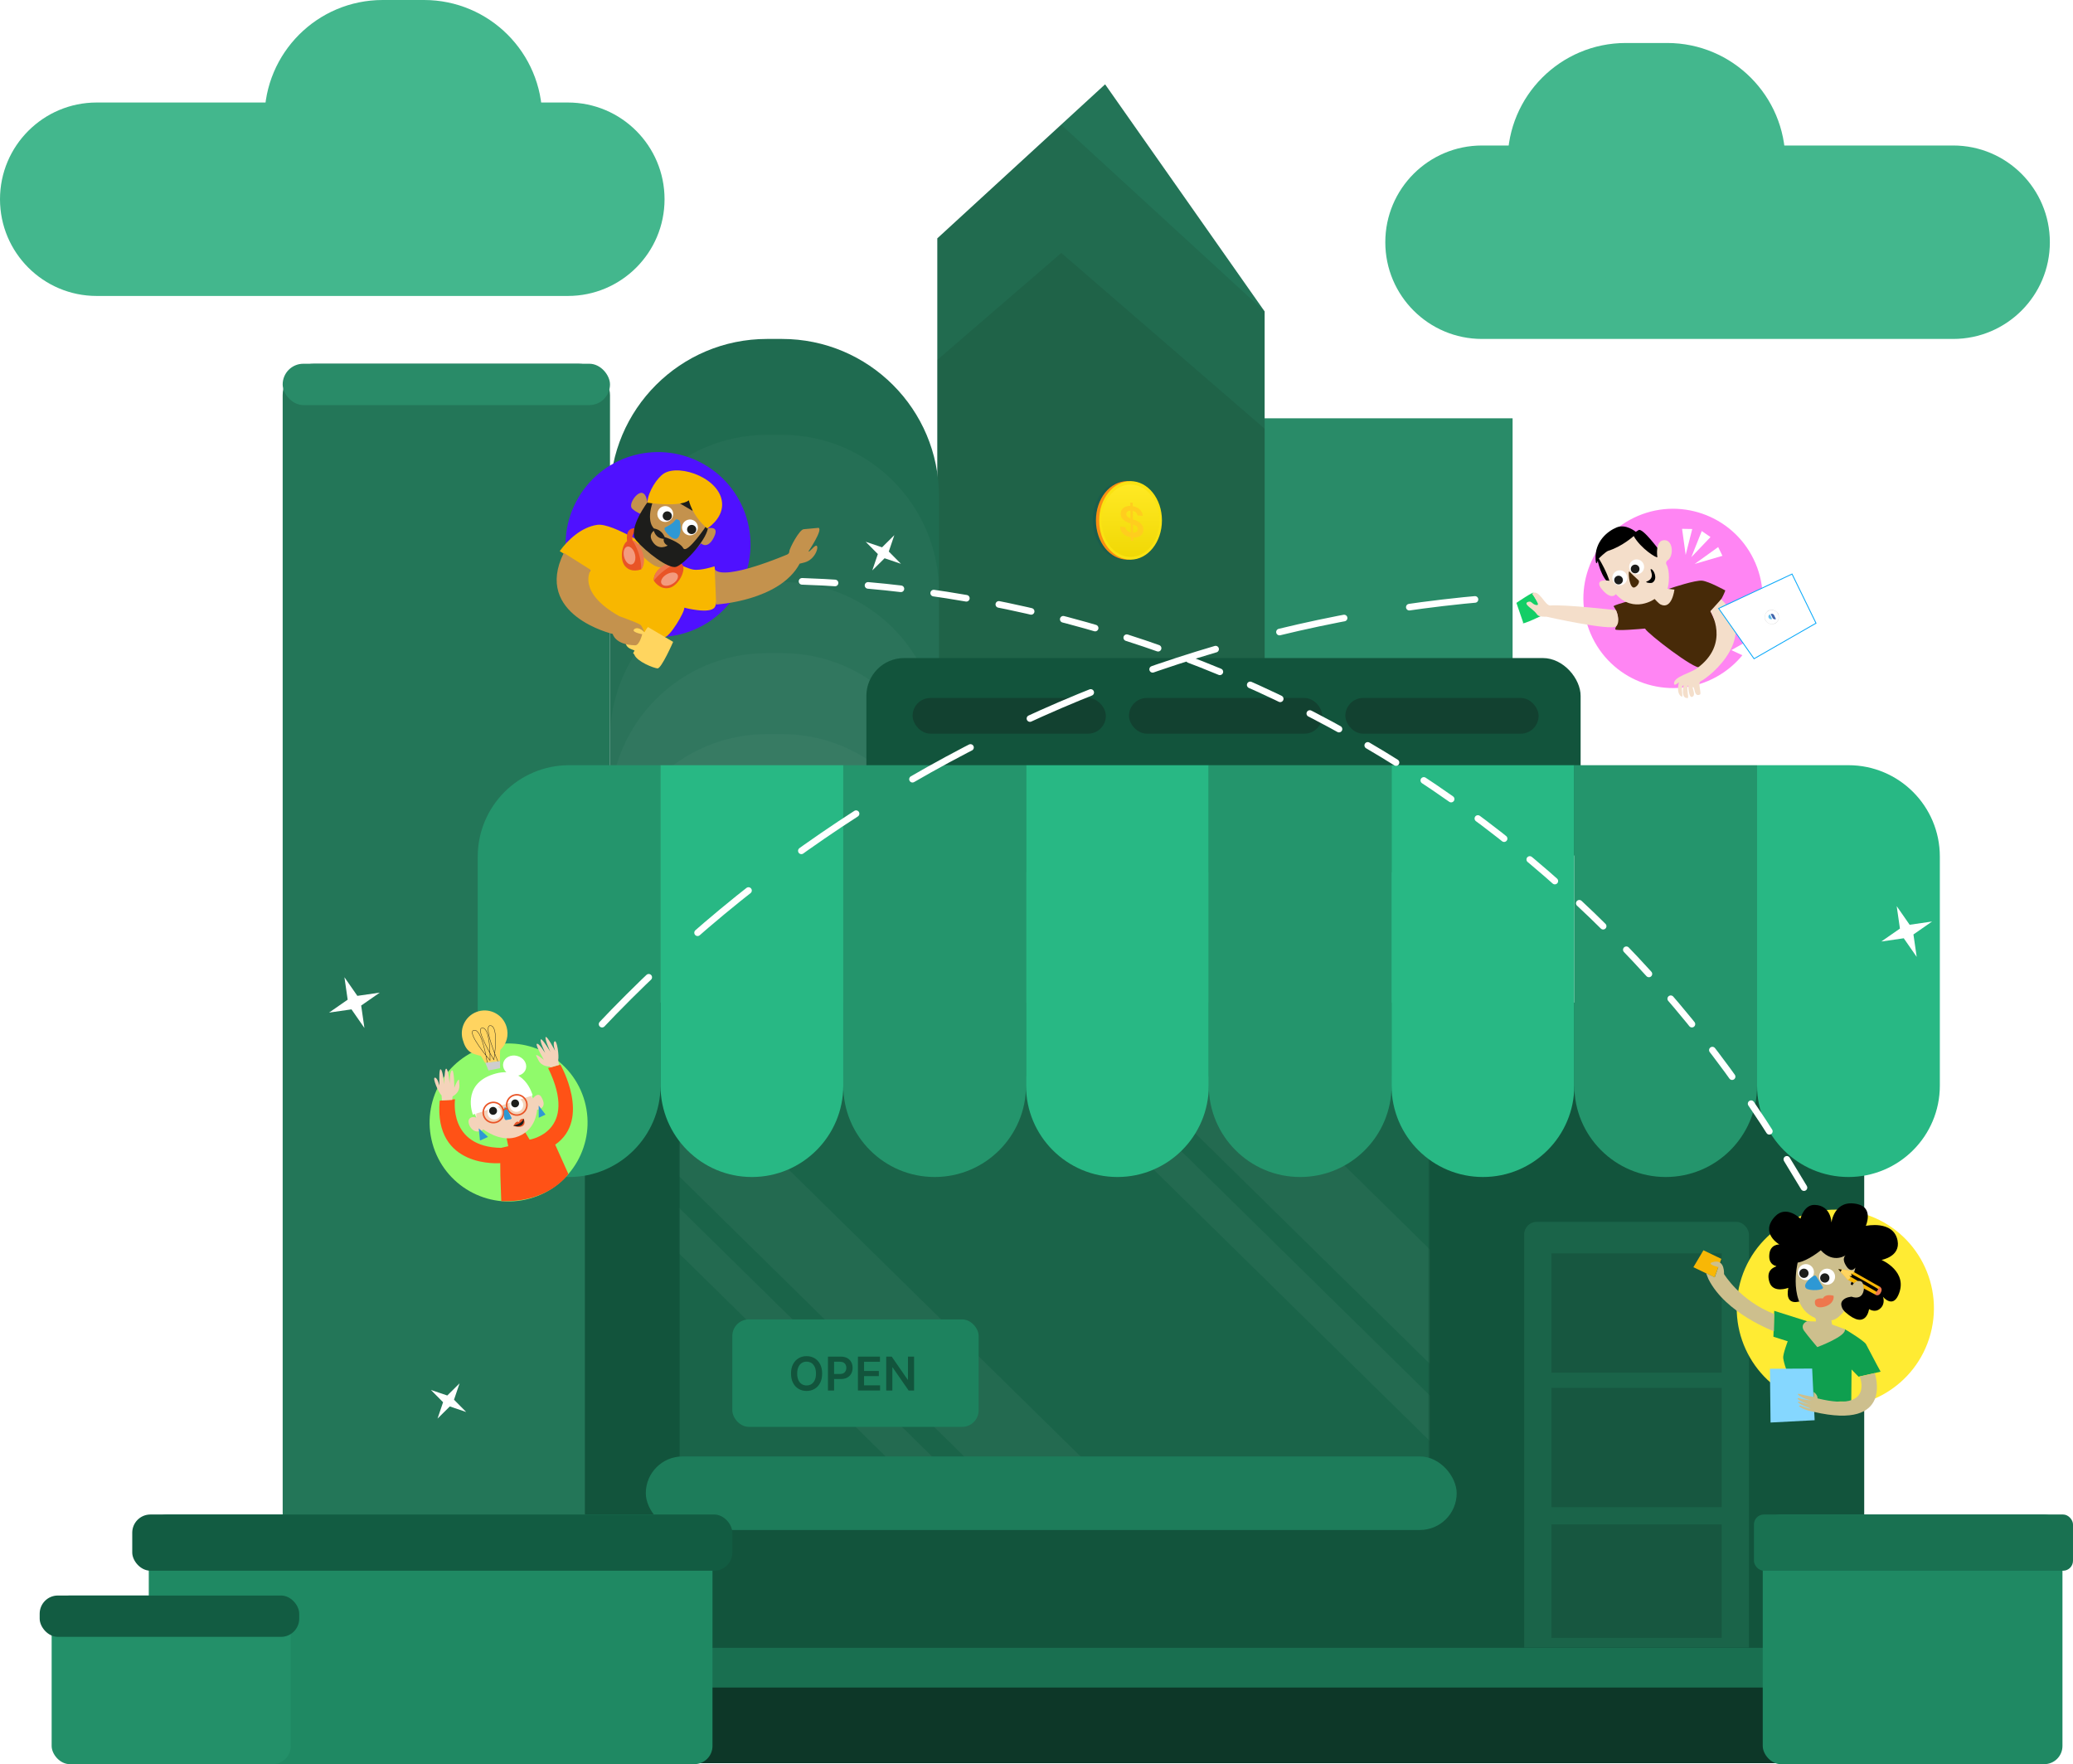 <svg width="1254" height="1067" viewBox="0 0 1254 1067" fill="none" xmlns="http://www.w3.org/2000/svg">
<rect x="171" y="220" width="198" height="843" rx="19" fill="#237658"/>
<rect x="171" y="220" width="198" height="25" rx="12.5" fill="#298B68"/>
<rect x="760" y="253" width="155" height="813" fill="#298B68"/>
<path d="M567 144.167L668.5 51L765 188.361V997H567V144.167Z" fill="#237457"/>
<path d="M567 144.167L642 75.5L765 188.361V997H567V144.167Z" fill="#121413" fill-opacity="0.1"/>
<path d="M567 217.68L642 153L765 259.309V1021H567V217.68Z" fill="#121413" fill-opacity="0.1"/>
<path d="M369 300C369 247.533 411.533 205 464 205H473C525.467 205 568 247.533 568 300V1063H378C373.029 1063 369 1058.97 369 1054V300Z" fill="#1F6B50"/>
<path d="M369 358C369 305.533 411.533 263 464 263H473C525.467 263 568 305.533 568 358V1063H378C373.029 1063 369 1058.97 369 1054V358Z" fill="white" fill-opacity="0.03"/>
<path d="M369 447C369 394.533 411.533 352 464 352H473C525.467 352 568 394.533 568 447V796H378C373.029 796 369 791.971 369 787V447Z" fill="white" fill-opacity="0.03"/>
<path d="M369 490C369 437.533 411.533 395 464 395H473C525.467 395 568 437.533 568 490V1010H378C373.029 1010 369 1005.97 369 1001V490Z" fill="white" fill-opacity="0.03"/>
<path d="M369 539C369 486.533 411.533 444 464 444H473C525.467 444 568 486.533 568 539V1021H378C373.029 1021 369 1016.97 369 1012V539Z" fill="white" fill-opacity="0.03"/>
<rect x="524.092" y="397.999" width="432.059" height="129.618" rx="22.874" fill="#12543C"/>
<rect x="552.049" y="422.144" width="116.91" height="21.603" rx="10.802" fill="#124130"/>
<rect x="682.938" y="422.144" width="116.91" height="21.603" rx="10.802" fill="#124130"/>
<rect x="813.826" y="422.144" width="116.91" height="21.603" rx="10.802" fill="#124130"/>
<rect x="353.809" y="606.403" width="773.894" height="414.268" fill="#12543C"/>
<rect x="922" y="739" width="135.971" height="270.672" rx="7.625" fill="#1A6449"/>
<rect x="938.521" y="758.062" width="102.932" height="72.148" fill="black" fill-opacity="0.13"/>
<rect x="938.521" y="839.391" width="102.932" height="72.148" fill="black" fill-opacity="0.13"/>
<rect x="938.521" y="921.99" width="102.932" height="68.621" fill="black" fill-opacity="0.13"/>
<rect x="309.332" y="996.527" width="864.118" height="69.892" rx="10.166" fill="#0D3728"/>
<rect x="309.332" y="996.527" width="864.118" height="24.145" rx="10.166" fill="#196F50"/>
<mask id="mask0_435_3088" style="mask-type:alpha" maskUnits="userSpaceOnUse" x="410" y="650" width="455" height="248">
<rect x="410.992" y="650.881" width="453.662" height="246.528" rx="15.249" fill="#1A6449"/>
</mask>
<g mask="url(#mask0_435_3088)">
<rect x="410.992" y="650.881" width="453.662" height="246.528" rx="15.249" fill="#1A6449"/>
<rect x="389.193" y="690.199" width="49.351" height="391.971" rx="4" transform="rotate(-45.5 389.193 690.199)" fill="white" fill-opacity="0.04"/>
<rect x="370" y="718.025" width="19.665" height="391.971" rx="4" transform="rotate(-45.5 370 718.025)" fill="white" fill-opacity="0.04"/>
<rect x="630.193" y="594.199" width="49.351" height="391.971" rx="4" transform="rotate(-45.5 630.193 594.199)" fill="white" fill-opacity="0.04"/>
<rect x="611" y="622.025" width="19.665" height="391.971" rx="4" transform="rotate(-45.5 611 622.025)" fill="white" fill-opacity="0.04"/>
</g>
<path d="M289 518.086C289 487.556 313.749 462.808 344.278 462.808H399.556V656.599C399.556 687.128 374.807 711.877 344.278 711.877V711.877C313.749 711.877 289 687.128 289 656.599V518.086Z" fill="#24956C"/>
<path d="M399.557 462.808H510.113V656.599C510.113 687.128 485.364 711.877 454.835 711.877V711.877C424.306 711.877 399.557 687.128 399.557 656.599V462.808Z" fill="#28B884"/>
<path d="M510.111 462.808H620.668V656.599C620.668 687.128 595.919 711.877 565.389 711.877V711.877C534.86 711.877 510.111 687.128 510.111 656.599V462.808Z" fill="#24956C"/>
<path d="M620.668 462.808H731.224V656.599C731.224 687.128 706.475 711.877 675.946 711.877V711.877C645.417 711.877 620.668 687.128 620.668 656.599V462.808Z" fill="#28B884"/>
<path d="M731.225 462.808H841.781V656.599C841.781 687.128 817.032 711.877 786.503 711.877V711.877C755.973 711.877 731.225 687.128 731.225 656.599V462.808Z" fill="#24956C"/>
<path d="M841.781 462.808H952.337V656.599C952.337 687.128 927.589 711.877 897.059 711.877V711.877C866.53 711.877 841.781 687.128 841.781 656.599V462.808Z" fill="#28B884"/>
<path d="M952.338 462.808H1062.89V656.599C1062.89 687.128 1038.15 711.877 1007.62 711.877V711.877C977.087 711.877 952.338 687.128 952.338 656.599V462.808Z" fill="#24956C"/>
<path d="M1062.89 462.808H1118.17C1148.7 462.808 1173.45 487.556 1173.45 518.086V656.599C1173.45 687.128 1148.7 711.877 1118.17 711.877V711.877C1087.64 711.877 1062.89 687.128 1062.89 656.599V462.808Z" fill="#28B884"/>
<rect x="390.66" y="880.889" width="490.514" height="44.477" rx="22.238" fill="#1D7C5A"/>
<ellipse cx="679.988" cy="314.743" rx="18.988" ry="23.742" fill="#1A5D4C"/>
<ellipse cx="681.939" cy="314.742" rx="18.988" ry="23.742" fill="#FA8F12"/>
<ellipse cx="683.892" cy="314.745" rx="18.988" ry="23.742" fill="#FAE312"/>
<g filter="url(#filter0_i_435_3088)">
<ellipse cx="683.875" cy="314.8" rx="17.489" ry="21.868" fill="#FAE312"/>
<ellipse cx="683.875" cy="314.8" rx="17.489" ry="21.868" fill="url(#paint0_linear_435_3088)"/>
</g>
<g filter="url(#filter1_i_435_3088)">
<path d="M683.853 326.764L683.503 303.696L684.973 303.851L685.323 326.919L683.853 326.764ZM687.854 311.522C687.759 310.726 687.397 310.076 686.769 309.572C686.147 309.069 685.343 308.766 684.357 308.662C683.664 308.589 683.071 308.632 682.578 308.79C682.085 308.948 681.71 309.194 681.453 309.526C681.195 309.859 681.067 310.256 681.068 310.718C681.074 311.103 681.166 311.445 681.343 311.746C681.527 312.047 681.772 312.313 682.08 312.543C682.388 312.767 682.728 312.965 683.1 313.136C683.473 313.307 683.848 313.458 684.226 313.587L685.953 314.201C686.649 314.436 687.318 314.725 687.962 315.069C688.611 315.413 689.193 315.822 689.708 316.296C690.228 316.77 690.642 317.321 690.95 317.947C691.257 318.573 691.417 319.285 691.429 320.084C691.446 321.166 691.186 322.089 690.648 322.854C690.111 323.613 689.326 324.17 688.293 324.523C687.267 324.871 686.018 324.968 684.548 324.813C683.12 324.663 681.877 324.31 680.819 323.755C679.766 323.201 678.938 322.466 678.333 321.551C677.735 320.636 677.402 319.564 677.336 318.333L680.607 318.677C680.665 319.325 680.87 319.88 681.223 320.343C681.576 320.806 682.032 321.172 682.591 321.441C683.156 321.71 683.785 321.881 684.478 321.954C685.201 322.03 685.833 321.988 686.373 321.829C686.92 321.665 687.345 321.403 687.65 321.046C687.955 320.682 688.106 320.236 688.104 319.708C688.091 319.227 687.944 318.815 687.665 318.474C687.385 318.127 686.995 317.822 686.496 317.56C686.003 317.292 685.427 317.039 684.767 316.802L682.67 316.042C681.153 315.493 679.949 314.775 679.058 313.89C678.174 312.999 677.721 311.893 677.701 310.571C677.685 309.484 677.963 308.563 678.536 307.807C679.115 307.052 679.909 306.503 680.918 306.159C681.927 305.81 683.074 305.702 684.359 305.837C685.661 305.974 686.806 306.322 687.793 306.882C688.786 307.436 689.569 308.145 690.143 309.009C690.717 309.867 691.02 310.817 691.054 311.858L687.854 311.522Z" fill="#FFCD1E"/>
</g>
<path d="M1112 752.5L1080.2 700.04C939.47 467.922 680.777 333.966 410 353V353" stroke="white" stroke-width="4" stroke-linecap="round" stroke-dasharray="20 20"/>
<path d="M1094.79 848.862C1126.6 857.386 1159.3 838.507 1167.83 806.693C1176.35 774.88 1157.47 742.18 1125.66 733.655C1093.84 725.131 1061.14 744.011 1052.62 775.824C1044.1 807.637 1062.98 840.338 1094.79 848.862Z" fill="#FFEB33"/>
<path d="M1089.75 786.74C1089.75 786.74 1079.35 791.165 1081.79 778.912C1081.79 778.912 1072.58 782.505 1070.36 775.426C1068 767.948 1073.44 766.435 1074.48 765.928C1074.55 765.886 1074.58 765.773 1074.47 765.743C1073.1 765.436 1069.57 764.127 1070.35 758.277C1071.07 752.413 1076.39 752.687 1076.39 752.687C1076.39 752.687 1064.36 745.826 1073.71 735.791C1080.52 728.467 1089.12 737.072 1089.12 737.072C1089.12 737.072 1091.24 728.491 1097.83 728.744C1107.85 729.125 1107.86 739.488 1107.86 739.488C1107.86 739.488 1109.54 724.852 1123.88 728.33C1133.49 730.664 1128.67 741.428 1128.67 741.428C1128.67 741.428 1145.39 737.792 1147.87 750.269C1149.79 760.054 1138.17 762.03 1138.17 762.03C1138.17 762.03 1154.93 769.127 1148.22 783.564C1144.65 791.213 1139.05 784.319 1139.05 784.319C1139.05 784.319 1140.85 788.679 1137.08 791.668C1134 794.114 1130.63 791.758 1130.63 791.758C1130.63 791.758 1129.03 804.962 1116.26 793.603C1103.49 782.244 1116.09 780.895 1116.09 780.895L1115.79 771.605L1110.94 764.852L1103.92 762.789L1100.16 766.871L1089.79 764.397C1089.79 764.397 1087.12 770.527 1087.29 772.631C1087.45 776.31 1089.75 786.74 1089.75 786.74Z" fill="black"/>
<path d="M1030.44 756.187L1024.36 766.433L1037.19 772.597L1041.28 761.394L1030.44 756.187Z" fill="#F8B706"/>
<path d="M1093.16 799.105L1116.34 804.166C1118.51 805.352 1127.85 811.187 1128.81 813.021C1134.08 823.217 1137.63 829.622 1137.63 829.622L1124.28 832.648L1120.05 828.304L1119.87 848.19C1111.04 846.31 1102.66 850.001 1096.59 847.103C1085.22 841.63 1079.77 828.479 1078.7 821.405C1078.37 819.256 1081.43 811.23 1081.43 811.23L1072.77 808.486L1073.27 792.808L1093.16 799.105Z" fill="#0F9F4F"/>
<path d="M1101.44 756.19C1101.44 756.19 1093.73 762.604 1087.45 763.649C1087.45 763.649 1081.03 789.86 1097.78 797.013C1098.75 797.455 1098.45 799.253 1098.45 799.253L1093.16 799.107C1089.94 800.487 1090.04 803.058 1091.27 804.782C1093.38 807.77 1099.32 814.755 1099.32 814.755C1099.32 814.755 1117.55 808.006 1115.93 803.877L1108.26 801.093L1107.84 798.559C1111.27 798.205 1113.94 794.8 1115.56 793.053C1115.56 793.053 1112.54 789.396 1114.44 786.816C1116.17 784.432 1120.09 784.271 1120.09 784.271C1120.09 784.271 1126.85 787.11 1127.53 779.356C1128.09 773.205 1123.54 771.865 1120.55 777.365L1119.5 776.78C1121.39 771.53 1121.42 769.842 1122.39 766.65C1122.39 766.65 1119.86 770.454 1116.83 765.704C1113.45 760.438 1116.96 758.892 1116.96 758.892C1116.96 758.892 1109.38 764.798 1101.44 756.19Z" fill="#CDBF8D"/>
<path d="M1033.46 773.6C1043.87 794.444 1073.11 805.186 1073.11 805.186L1073.24 794.74C1052.65 786.798 1042.89 770.55 1042.89 770.55C1042.89 770.55 1043.48 761.986 1037.12 763.128C1030.75 764.27 1039.46 766.361 1039.46 766.361L1037.26 772.556L1032.05 770.069L1033.46 773.6Z" fill="#CDBF8D"/>
<path d="M1070.67 827.857L1096.21 827.733L1097.71 858.976L1071.04 860.372L1070.67 827.857Z" fill="#85D7FF"/>
<path d="M1124.97 832.533L1134.07 830.485C1134.07 830.485 1146.23 865.371 1097.07 853.897C1096.79 853.821 1096.51 853.745 1096.28 853.685C1092.07 852.918 1089.36 851.467 1088.64 850.788C1088.34 850.528 1088.08 850.395 1088.58 850.106C1089.08 849.816 1093.81 852.295 1095.31 851.908C1095.31 851.908 1089.51 849.809 1087.78 848.318C1087.55 848.072 1087.74 847.579 1088.14 847.685C1090.93 848.797 1096.65 849.844 1095.44 849.582C1090.31 848.389 1087.7 846.599 1087.43 846.04C1087.32 845.769 1087.63 845.49 1087.75 845.521C1092.61 846.823 1096.17 847.11 1096.17 847.11C1092.16 846.461 1088.65 844.428 1087.76 843.647C1087.37 843.3 1087.66 842.893 1087.95 842.969C1093.15 844.362 1097.13 844.883 1097.13 844.883L1097.15 841.86C1097.15 841.86 1099.53 843.589 1099.47 845.633C1099.48 845.817 1099.78 845.837 1099.95 845.882C1134.08 854.179 1124.97 832.533 1124.97 832.533Z" fill="#CDBF8D"/>
<path d="M1091.19 774.101C1093.78 774.795 1096.45 773.258 1097.14 770.666C1097.83 768.075 1096.3 765.411 1093.71 764.717C1091.11 764.023 1088.45 765.561 1087.76 768.152C1087.06 770.743 1088.6 773.407 1091.19 774.101Z" fill="white"/>
<path d="M1103.97 776.859C1106.56 777.553 1109.22 776.015 1109.92 773.424C1110.61 770.833 1109.07 768.169 1106.48 767.475C1103.89 766.781 1101.23 768.318 1100.53 770.91C1099.84 773.501 1101.38 776.164 1103.97 776.859Z" fill="white"/>
<path d="M1090.5 772.827C1092 773.228 1093.54 772.339 1093.94 770.84C1094.35 769.342 1093.46 767.801 1091.96 767.4C1090.46 766.998 1088.92 767.888 1088.52 769.386C1088.12 770.885 1089 772.425 1090.5 772.827Z" fill="#1D1E1C"/>
<path d="M1103.13 775.667C1104.63 776.068 1106.17 775.179 1106.57 773.68C1106.97 772.182 1106.09 770.641 1104.59 770.24C1103.09 769.838 1101.55 770.728 1101.15 772.226C1100.74 773.725 1101.63 775.265 1103.13 775.667Z" fill="#1D1E1C"/>
<path d="M1097.97 771.434C1098.73 771.759 1098.45 771.442 1102.69 778.455C1103.95 780.549 1094.33 780.941 1092.55 779.193C1089.82 776.521 1097.21 771.109 1097.97 771.434Z" fill="#2E98D4"/>
<path d="M1105.17 789.784C1103.23 790.66 1097.43 792.195 1097.87 787.163C1098.1 784.739 1102.73 785.314 1102.73 785.314C1104.3 782.161 1109.16 783.705 1109.16 783.705C1109.16 783.705 1110.07 787.524 1105.17 789.784Z" fill="#EE774D"/>
<path d="M1111.97 767.551L1117.64 773.978L1121.4 776.014C1127.95 771.468 1127.22 779.15 1127.22 779.15C1124.89 777.918 1132.72 782.139 1134.21 782.902C1134.21 782.902 1139.06 783.352 1137.26 778.325L1120.48 768.801L1111.97 767.551Z" fill="#F8B706"/>
<path d="M1117.64 773.979C1117.64 773.979 1118.48 774.022 1119.16 773.054C1119.6 772.323 1118.78 771.742 1118.78 771.742C1118.78 771.742 1120 772.188 1120.24 771.525C1120.49 770.805 1119.56 770.193 1119.56 770.193C1119.56 770.193 1120.69 770.496 1121.04 769.863C1121.4 769.23 1120.55 768.762 1120.55 768.762L1111.98 767.496L1117.64 773.979Z" fill="#FFD460"/>
<path d="M1111.97 767.552L1113.45 769.281L1114.07 767.871L1111.97 767.552Z" fill="black"/>
<path d="M1118.72 771.781L1123.86 774.735C1123.86 774.735 1126.34 774.308 1126.96 776.533L1136.88 782.222C1136.88 782.222 1137.64 781.88 1137.66 780.915C1137.67 779.95 1119.55 770.248 1119.55 770.248C1119.55 770.248 1120.37 771.255 1120.23 771.579C1120.02 771.888 1118.72 771.781 1118.72 771.781Z" fill="black"/>
<path d="M1137.05 778.21L1134.2 782.961C1134.2 782.961 1136.16 784.456 1137.58 782.109C1139.35 779.129 1137.05 778.21 1137.05 778.21Z" fill="#EE774D"/>
<path d="M312.002 680V680C482.186 462.213 750.788 341.619 1026.5 361V361" stroke="white" stroke-width="4" stroke-linecap="round" stroke-dasharray="40 40"/>
<path d="M320.421 724.934C345.846 717.883 360.741 691.556 353.69 666.131C346.639 640.706 320.312 625.811 294.887 632.862C269.463 639.913 254.567 666.24 261.618 691.665C268.669 717.09 294.996 731.985 320.421 724.934Z" fill="#90FA6B"/>
<path d="M306.204 687.063L316.773 683.274L320.389 689.272C320.389 689.272 350.52 684.583 331.575 645.976L339.004 643.915C339.004 643.915 358.006 676.888 335.854 692.318L343.823 710.062C343.823 710.062 332.1 727.552 303.224 726.464L302.688 711.135L302.615 703.488C302.615 703.488 262.211 707.026 265.987 665.689L275.273 664.828C275.273 664.828 270.945 693.698 303.103 694.257L307.441 693.244L306.204 687.063Z" fill="#FF5216"/>
<path d="M286.516 670.331L288.073 675.948C288.073 675.948 284.912 674.681 283.651 677.174C282.39 679.667 286.339 687.382 292.443 683.118C292.443 683.118 302.042 690.599 311.727 687.914C323.711 684.59 324.844 672.703 324.862 671.222C324.862 671.222 331.706 670.658 327.481 663.495C325.422 660.018 322.349 664.394 322.349 664.394L314.721 653.889L287.733 666.136L286.516 670.331Z" fill="#F4D3BA"/>
<path d="M286.055 674.171L287.458 673.734L288.084 675.99L288.065 673.518L321.117 662.876L322.36 664.436L321.636 662.684L322.198 662.481C322.198 662.481 317.448 643.463 298.247 649.788C278.946 656.093 286.055 674.171 286.055 674.171Z" fill="white"/>
<path d="M300.154 676.929C302.352 676.319 303.64 674.043 303.031 671.845C302.421 669.647 300.145 668.359 297.947 668.969C295.749 669.578 294.461 671.854 295.071 674.052C295.68 676.25 297.956 677.538 300.154 676.929Z" fill="white"/>
<path d="M313.498 672.324C315.696 671.715 316.984 669.438 316.374 667.24C315.765 665.042 313.489 663.754 311.291 664.364C309.092 664.974 307.805 667.25 308.414 669.448C309.024 671.646 311.3 672.934 313.498 672.324Z" fill="white"/>
<path d="M298.915 674.178C300.185 673.826 300.929 672.511 300.577 671.241C300.224 669.971 298.909 669.227 297.639 669.579C296.369 669.931 295.625 671.246 295.978 672.516C296.33 673.786 297.645 674.53 298.915 674.178Z" fill="#1D1E1C"/>
<path d="M312.239 669.672C313.509 669.32 314.253 668.005 313.901 666.735C313.549 665.465 312.234 664.721 310.964 665.073C309.694 665.425 308.95 666.741 309.302 668.011C309.654 669.281 310.969 670.025 312.239 669.672Z" fill="#1D1E1C"/>
<path d="M300.101 678.801C303.374 677.893 305.291 674.505 304.384 671.232C303.476 667.959 300.087 666.042 296.815 666.949C293.542 667.857 291.624 671.246 292.532 674.519C293.44 677.791 296.829 679.709 300.101 678.801Z" stroke="#E95426" stroke-width="0.918" stroke-miterlimit="0"/>
<path d="M314.259 674.208C317.532 673.301 319.45 669.912 318.542 666.639C317.634 663.366 314.245 661.449 310.973 662.357C307.7 663.264 305.783 666.653 306.69 669.926C307.598 673.199 310.987 675.116 314.259 674.208Z" stroke="#E95426" stroke-width="0.918" stroke-miterlimit="0"/>
<path d="M305.382 669.671C305.893 669.624 307.329 671.369 309.337 675.86C309.963 677.258 308.106 676.916 306.337 677.407C303.981 678.012 304.871 669.717 305.382 669.671Z" fill="#2E98D4"/>
<path d="M304.387 671.233L306.859 670.357" stroke="#E95426" stroke-width="0.918" stroke-miterlimit="0"/>
<path d="M314.04 678.745C314.04 678.745 312.945 677.716 311.692 679.206C310.947 680.127 310.531 680.861 310.531 680.861C310.531 680.861 314.709 682.703 316.648 680.594C318.111 678.998 316.736 676.617 316.736 676.617C316.736 676.617 314.115 676.439 314.04 678.745Z" fill="#E95426"/>
<path d="M310.565 680.806C310.25 680.702 315.348 680.194 316.769 676.561C316.769 676.561 317.579 679.48 315.117 680.734C313.028 681.789 310.565 680.806 310.565 680.806Z" fill="#1D1E1C"/>
<path d="M289.585 682.432L290.353 689.838L295.218 687.632L289.585 682.432Z" fill="#2E98D4"/>
<path d="M325.863 668.658L325.907 676.027L330 674.13L325.863 668.658Z" fill="#2E98D4"/>
<path d="M267.329 665.556L273.547 665.308L273.791 663.097C273.791 663.097 278.371 661.065 277.874 656.012C277.718 654.245 277.814 653.218 277.576 653.046C276.861 652.53 274.827 657.904 274.827 657.904C274.827 657.904 274.755 647.685 273.635 647.424C271.999 647.021 271.979 655.361 271.979 655.361C271.979 655.361 271.211 646.239 269.867 646.374C268.801 646.479 268.753 655.922 268.753 655.922C268.753 655.922 267.87 647.071 266.536 646.726C265.347 646.389 265.871 656.864 265.871 656.864C265.871 656.864 264.807 651.825 263.08 651.78C261.353 651.735 265.248 660.799 267.119 662.566L267.329 665.556Z" fill="#F4D3BA"/>
<path d="M338.107 644.115L332.945 645.595L332.484 644.961C332.484 644.961 327.688 645.528 325.555 640.929C324.824 639.322 324.168 638.504 324.284 638.234C324.631 637.423 329.009 641.019 329.009 641.019C329.009 641.019 323.896 632.198 324.678 631.409C325.828 630.233 330.052 637.396 330.052 637.396C330.052 637.396 326.057 629.17 327.233 628.605C328.157 628.158 332.974 636.252 332.974 636.252C332.974 636.252 329.216 628.198 330.138 627.228C330.939 626.339 335.796 635.612 335.796 635.612C335.796 635.612 334.113 630.745 335.526 629.83C336.939 628.914 338.313 638.677 337.664 641.143L338.107 644.115Z" fill="#F4D3BA"/>
<path d="M306.482 621.264C307.794 625.996 306.637 631.27 302.764 634.82C302.231 635.301 302.503 642.465 302.54 641.74L293.863 642.908C293.322 643.534 291.406 638.684 290.6 638.527C285.081 637.343 281.895 635.988 279.859 628.647C277.824 621.306 282.138 613.68 289.479 611.644C296.82 609.609 304.433 613.879 306.482 621.264Z" fill="#FFD460"/>
<path d="M294.777 642.941C294.5 641.255 291.504 622.037 286.666 623.14C281.829 624.243 296.441 641.384 296.441 641.384C296.441 641.384 296.887 620.496 291.398 621.828C287.602 622.738 298.757 640.98 298.757 640.98C298.757 640.98 302.057 621.11 296.838 620.319C291.618 619.529 301.177 641.976 301.177 641.976" stroke="#1D1D1B" stroke-width="0.229" stroke-miterlimit="10"/>
<path d="M293.607 642.837L295.495 647.409L302.509 646.083L302.498 641.752L293.607 642.837Z" fill="#CECDCE"/>
<path d="M318.154 646.327C318.998 643.064 316.619 639.626 312.84 638.649C309.061 637.671 305.314 639.525 304.47 642.788C303.626 646.052 306.005 649.49 309.783 650.467C313.562 651.444 317.31 649.591 318.154 646.327Z" fill="white"/>
<path d="M1035.82 410.668C1008.9 423.796 976.442 412.618 963.315 385.703C950.187 358.788 961.364 326.327 988.28 313.2C1015.19 300.073 1047.66 311.25 1060.78 338.165C1073.91 365.08 1062.73 397.541 1035.82 410.668Z" fill="#FF85F3"/>
<path d="M927.701 358.561C927.782 357.526 917.305 364.627 917.305 364.627L921.379 376.462C919.259 378.96 935.039 371.205 935.039 371.205C935.039 371.205 927.365 361.595 927.701 358.561Z" fill="#13CE66"/>
<path d="M1011.38 355.522C1011.38 355.522 1025.67 350.719 1029.72 351.206C1033.74 351.646 1043.67 357.112 1043.67 357.112C1043.67 357.112 1040.9 365.608 1034.69 369.69L1037.37 375.414C1037.37 375.414 1045.72 395.179 1028.47 403.649C1025.21 405.241 996.723 383.23 995.268 380.367C995.199 380.225 995.058 380.176 994.94 380.175C992.867 380.367 977.55 381.746 977.137 380.659C976.609 379.217 981.642 375.006 976.167 366.782C976.167 366.782 973.486 366.449 993.454 361.396C998.056 360.264 1011.38 355.522 1011.38 355.522Z" fill="#472A08"/>
<path d="M1002.75 340.112L1004.04 333.273C1004.04 333.273 993.614 318.974 991.197 320.621C988.779 322.269 989.351 321.521 989.351 321.521C989.351 321.521 983.56 316.732 978.029 318.961C972.497 321.19 964.524 327.539 965.194 338.399C965.502 342.993 966.505 339.166 966.505 339.166C966.505 339.166 968.405 349.426 974.109 353.555C975.558 354.605 966.505 339.166 982.247 332.894C989.41 329.927 1002.75 340.112 1002.75 340.112Z" fill="black"/>
<path d="M1002.57 336.979C1002.57 336.979 1000.91 326.486 1007.05 326.711C1012.37 326.929 1012.44 336.794 1008.7 338.97C1007.92 339.41 1007.62 340.608 1008.04 341.342C1010.33 345.202 1009.63 353.741 1008.67 356.086L1012.9 356.599C1012.9 356.599 1011.44 368.968 1004.53 365.604C1003.47 365.123 1000.91 362.272 1000.91 362.272C1000.91 362.272 988.412 371.354 977.465 359.357C977.465 359.357 975.098 363.03 969.787 357.304C965.756 353.002 966.631 350.233 973.566 351.243C973.566 351.243 971.996 345.742 967.177 337.784C967.177 337.784 971.197 333.656 972.968 333.085C981.139 330.623 988.265 324.219 988.265 324.219C992.569 331.842 1002.26 337.777 1002.57 336.979Z" fill="#F4DECA"/>
<path d="M977.557 369.034C977.557 369.034 980.506 375.561 977.767 378.712C975.029 381.864 935.375 372.973 935.375 372.973C935.375 372.973 931.016 373.284 929.971 371.861C927.648 368.659 925.7 368.028 923.93 366.08C922.09 364.108 925.272 363.668 925.882 363.957C926.866 364.414 927.815 366.001 929.841 365.95C931.866 365.899 926.753 359.139 926.753 359.139C930.791 355.529 934.544 366.467 937.819 366.217C946.961 365.507 977.557 369.034 977.557 369.034Z" fill="#F4DECA"/>
<path d="M1041.17 362.433L1034.67 369.644C1034.67 369.644 1047.19 389.426 1026.3 404.359C1022.39 407.146 1013.02 409.196 1012.65 413.124C1012.41 415.641 1015.67 412.589 1015.67 412.589C1015.67 412.589 1013.7 418.997 1017 421.195C1018.89 422.438 1016.02 414.994 1018.45 414.452C1018.45 414.452 1016.46 422.626 1020.94 422.199C1021.84 422.114 1019.83 415.361 1021.25 414.551C1021.25 414.551 1021.45 423.24 1024.06 421.265C1026.03 419.777 1022.92 415.203 1024.28 415.593C1025.31 415.909 1024.78 421.79 1028.33 420.059C1029.52 419.482 1026.8 413.075 1028.76 412.059C1035.2 408.802 1064.49 384.559 1041.17 362.433Z" fill="#F4DECA"/>
<path d="M1060.53 399.376L1047.34 393.218L1060.83 385.582L1060.53 399.376Z" fill="white"/>
<path d="M1084.05 347.201L1039.65 367.976L1061.06 398.417L1098.54 376.915L1084.05 347.201Z" fill="white" stroke="#05A7F9" stroke-width="0.526" stroke-miterlimit="10"/>
<path d="M1067.67 374.748C1067.79 374.984 1067.9 375.221 1068.02 375.457C1068.07 375.434 1068.09 375.482 1068.09 375.482C1068.14 375.576 1068.21 375.718 1068.3 375.79C1068.62 376.217 1068.97 376.573 1069.4 376.836C1069.82 377.1 1070.29 377.34 1070.8 377.439C1071.25 377.514 1071.7 377.589 1072.14 377.546C1072.54 377.527 1072.97 377.437 1073.37 377.299C1073.37 377.299 1073.42 377.276 1073.44 377.324C1073.49 377.301 1073.53 377.278 1073.58 377.254C1073.72 377.185 1073.87 377.116 1074.06 377.024C1074.1 377.001 1074.15 376.978 1074.15 376.978C1074.17 376.907 1074.22 376.884 1074.27 376.861C1074.62 376.629 1074.96 376.35 1075.24 375.976C1075.65 375.486 1075.91 374.947 1076.08 374.336C1076.16 374.007 1076.21 373.631 1076.21 373.278C1076.22 372.689 1076.1 372.1 1075.9 371.556C1075.9 371.556 1075.88 371.509 1075.92 371.486C1075.83 371.297 1075.74 371.107 1075.65 370.918C1075.6 370.941 1075.58 370.894 1075.58 370.894C1075.51 370.752 1075.39 370.633 1075.32 370.491C1075.02 370.111 1074.67 369.755 1074.25 369.492C1073.83 369.229 1073.43 369.013 1072.96 368.89C1072.49 368.768 1072.04 368.693 1071.59 368.736C1071.12 368.731 1070.65 368.844 1070.23 369.052C1070.23 369.052 1070.18 369.075 1070.16 369.028C1069.97 369.12 1069.78 369.212 1069.59 369.304C1069.61 369.352 1069.56 369.375 1069.56 369.375C1069.42 369.444 1069.3 369.561 1069.11 369.653C1068.78 369.932 1068.42 370.282 1068.19 370.633C1067.97 370.913 1067.83 371.218 1067.71 371.57C1067.56 371.992 1067.44 372.462 1067.41 372.885C1067.38 373.426 1067.45 374.039 1067.63 374.535C1067.63 374.653 1067.7 374.677 1067.67 374.748ZM1069.99 369.52C1072.02 368.528 1074.48 369.376 1075.43 371.316C1076.52 373.422 1075.62 375.909 1073.59 376.901C1071.55 377.894 1069.09 377.045 1068.09 375.011C1067.08 372.929 1067.98 370.442 1069.99 369.52Z" fill="#D8D8D8"/>
<path d="M1070.13 369.099C1070.15 369.146 1070.2 369.123 1070.2 369.123C1070.65 368.963 1071.12 368.85 1071.57 368.807C1072.02 368.764 1072.51 368.816 1072.93 368.962C1073.4 369.084 1073.85 369.277 1074.22 369.563C1074.64 369.826 1074.99 370.183 1075.29 370.562C1075.41 370.681 1075.48 370.823 1075.55 370.965C1075.55 370.965 1075.57 371.012 1075.62 370.989C1075.02 369.759 1074.44 368.576 1073.84 367.346C1073.82 367.299 1073.82 367.299 1073.77 367.322C1072.59 367.899 1071.36 368.499 1070.13 369.099Z" fill="#FEFEFE"/>
<path d="M1067.67 374.747C1067.7 374.676 1067.67 374.629 1067.65 374.581C1067.44 374.038 1067.4 373.472 1067.43 372.931C1067.46 372.508 1067.53 372.061 1067.73 371.616C1067.85 371.264 1067.99 370.959 1068.21 370.679C1068.49 370.305 1068.8 369.978 1069.14 369.699C1069.25 369.583 1069.4 369.513 1069.59 369.421C1069.59 369.421 1069.63 369.398 1069.61 369.351C1068.38 369.951 1067.2 370.528 1065.97 371.128C1065.92 371.151 1065.92 371.151 1065.94 371.198C1066.52 372.381 1067.1 373.564 1067.67 374.747Z" fill="#FEFEFE"/>
<path d="M1075.94 371.533C1075.9 371.556 1075.9 371.556 1075.94 371.533C1076.17 372.124 1076.24 372.737 1076.23 373.325C1076.23 373.678 1076.15 374.007 1076.1 374.384C1075.93 374.994 1075.67 375.533 1075.26 376.023C1074.98 376.397 1074.64 376.676 1074.29 376.908C1074.24 376.931 1074.19 376.955 1074.17 377.025C1075.35 376.448 1076.54 375.871 1077.72 375.294C1077.77 375.271 1077.77 375.271 1077.74 375.224C1077.12 373.946 1076.52 372.716 1075.94 371.533Z" fill="#FEFEFE"/>
<path d="M1073.39 377.348C1073.37 377.301 1073.32 377.324 1073.39 377.348C1072.94 377.508 1072.52 377.598 1072.12 377.618C1071.67 377.66 1071.22 377.585 1070.78 377.51C1070.26 377.411 1069.79 377.171 1069.37 376.908C1068.93 376.598 1068.58 376.241 1068.27 375.861C1068.23 375.767 1068.14 375.695 1068.07 375.553C1068.07 375.553 1068.04 375.506 1068 375.529C1068.57 376.712 1069.15 377.895 1069.73 379.077C1069.75 379.125 1069.75 379.125 1069.8 379.102C1071.03 378.502 1072.21 377.925 1073.39 377.348Z" fill="#FEFEFE"/>
<path d="M1069.99 369.52C1067.95 370.512 1067.1 372.976 1068.1 375.011C1069.09 377.045 1071.55 377.894 1073.59 376.901C1075.62 375.909 1076.52 373.422 1075.43 371.316C1074.48 369.376 1072.05 368.457 1069.99 369.52ZM1073.69 373.159C1073.88 373.537 1074.06 373.916 1074.25 374.294C1074.29 374.389 1074.32 374.436 1074.18 374.506C1073.44 374.804 1072.62 374.443 1072.28 373.734C1072.07 373.308 1071.86 372.882 1071.65 372.456C1071.49 372.125 1071.33 371.794 1071.19 371.51C1071.15 371.415 1071.19 371.392 1071.24 371.369C1071.29 371.346 1071.33 371.323 1071.33 371.323C1072 371.117 1072.79 371.431 1073.14 372.023C1073.3 372.355 1073.49 372.733 1073.69 373.159ZM1071.32 372.971C1071.48 373.302 1071.62 373.586 1071.78 373.917C1071.85 374.059 1071.9 374.154 1071.96 374.295C1072.01 374.39 1072.01 374.39 1071.92 374.436C1071.87 374.459 1071.82 374.482 1071.77 374.505C1070.95 374.733 1070.13 374.254 1069.88 373.38C1069.7 372.766 1070.03 372.016 1070.58 371.692C1070.67 371.646 1070.72 371.623 1070.77 371.717C1070.9 372.119 1071.11 372.545 1071.32 372.971Z" fill="#FEFEFE"/>
<path d="M1073.69 373.158C1073.51 372.78 1073.32 372.401 1073.14 372.023C1072.84 371.408 1072.02 371.046 1071.33 371.322C1071.29 371.345 1071.24 371.368 1071.24 371.368C1071.14 371.414 1071.14 371.414 1071.19 371.509C1071.35 371.84 1071.51 372.171 1071.65 372.455C1071.86 372.881 1072.07 373.307 1072.27 373.733C1072.62 374.442 1073.47 374.733 1074.17 374.505C1074.27 374.459 1074.32 374.436 1074.25 374.294C1074.06 373.915 1073.88 373.537 1073.69 373.158Z" fill="#4064AB"/>
<path d="M1071.32 372.972C1071.11 372.546 1070.9 372.12 1070.69 371.694C1070.65 371.6 1070.62 371.552 1070.5 371.669C1069.91 372.016 1069.62 372.743 1069.8 373.357C1070.03 374.183 1070.85 374.662 1071.7 374.482C1071.75 374.459 1071.79 374.436 1071.84 374.413C1071.94 374.367 1071.94 374.367 1071.89 374.272C1071.82 374.13 1071.78 374.036 1071.71 373.894C1071.61 373.587 1071.45 373.256 1071.32 372.972Z" fill="#61BDEB"/>
<path d="M985.485 345.663C985.979 345.715 985.834 346.137 991.061 350.85C992.601 352.207 989.361 356.131 987.745 355.22C985.264 353.736 984.991 345.611 985.485 345.663Z" fill="#472A08"/>
<path d="M992.017 346.929C989.77 348.025 987.06 347.092 985.964 344.845C984.868 342.598 985.801 339.887 988.048 338.791C990.295 337.695 993.006 338.628 994.102 340.876C995.198 343.123 994.265 345.833 992.017 346.929Z" fill="white"/>
<path d="M981.828 353.538C979.581 354.634 976.87 353.701 975.774 351.453C974.678 349.206 975.611 346.496 977.859 345.4C980.106 344.304 982.816 345.237 983.912 347.484C985.008 349.731 984.075 352.442 981.828 353.538Z" fill="white"/>
<path d="M990.282 346.489C988.975 347.126 987.399 346.584 986.762 345.277C986.125 343.97 986.668 342.395 987.974 341.757C989.281 341.12 990.856 341.663 991.494 342.969C992.131 344.276 991.588 345.852 990.282 346.489Z" fill="#1D1D1B"/>
<path d="M980.254 353.192C978.948 353.829 977.372 353.287 976.735 351.98C976.098 350.674 976.64 349.098 977.947 348.46C979.253 347.823 980.829 348.366 981.466 349.672C982.104 350.979 981.561 352.555 980.254 353.192Z" fill="#1D1D1B"/>
<path d="M998.777 344.216C1000.33 344.396 1003.08 350.027 999.686 352.324C998.69 353.044 994.837 352.229 996.019 351.77C1002.21 349.453 997.272 344.013 998.777 344.216Z" fill="black"/>
<path d="M1039.36 330.869L1041.94 336.168L1025.13 341.088L1039.36 330.869Z" fill="white"/>
<path d="M1029.43 321.186L1034.71 324.817L1023.13 336.969L1029.43 321.186Z" fill="white"/>
<path d="M1023.67 319.953L1017.52 319.845L1019.7 335.594L1023.67 319.953Z" fill="white"/>
<path d="M369.677 377.555C396.292 393.232 430.577 384.365 446.254 357.75C461.932 331.136 453.065 296.851 426.45 281.173C399.835 265.496 365.551 274.363 349.873 300.978C334.196 327.593 343.063 361.877 369.677 377.555Z" fill="#4F11FF"/>
<path d="M397.248 333.749C397.248 333.749 370.756 316.059 361.287 317.434C351.819 318.809 343.66 326.328 338.589 333.327L357.187 345.104L353.819 348.998C353.819 348.998 354.779 386.854 402.074 385.323C405.277 385.25 414.445 369.793 413.941 367.537C413.941 367.537 429.572 371.688 432.394 367.219C435.465 362.328 432.213 342.526 432.213 342.526C432.213 342.526 423.82 345.293 419.358 344.498C412.867 343.392 397.248 333.749 397.248 333.749Z" fill="#F8B700"/>
<path d="M391.993 379.259L407.197 388.215C407.197 388.215 400.099 404.449 397.744 404.263C395.389 404.076 385.429 400.169 383.761 396.026C383.17 394.667 382.424 395.934 383.806 393.588C384.248 392.837 374.896 392.511 379.982 383.877C384.681 375.9 389.824 382.406 389.824 382.406C391.297 379.797 391.993 379.259 391.993 379.259Z" fill="#FFD55F"/>
<path d="M398.109 295.704L391.507 304.014C391.507 304.014 391.323 298.533 388.228 298.1C385.086 297.64 379.749 305.304 382.534 307.766C385.318 310.228 388.211 311.111 387.977 310.972C387.742 310.834 384.952 322.653 387.833 325.488C390.714 328.323 406.006 344.852 415.032 337.148C423.074 330.256 424.041 328.613 424.041 328.613C424.041 328.613 427.893 332.589 431.719 325.235C435.498 317.854 429.16 319.493 427.769 319.495C426.377 319.497 431.158 308.914 431.158 308.914L402.816 292.219L398.109 295.704Z" fill="#C4924D"/>
<path d="M341.055 334.401L357.362 344.702C357.362 344.702 348.446 357.906 374.577 372.667C374.577 372.667 385.396 376.511 387.378 377.868C388.289 378.468 389.852 382.359 389.852 382.359C389.852 382.359 386.535 378.762 384.091 380.23C380.829 382.227 388.498 383.585 388.498 383.585C388.498 383.585 386.862 390.332 384.228 390.297C372.065 390.022 370.639 383.43 370.639 383.43C370.639 383.43 322.325 372.1 341.055 334.401Z" fill="#C4924D"/>
<path d="M486.271 320.076C483.692 319.947 477.456 331.822 477.488 333.484C477.517 334.829 476.186 335.372 476.186 335.372C476.186 335.372 438.751 351.497 432.371 344.516L433.215 365.617C433.215 365.617 471.66 363.55 483.74 340.896C483.74 340.896 485.325 340.566 486.695 340.172C493.881 338.274 495.971 328.823 493.292 330.153C491.952 330.817 488.949 334.736 489.17 333.287C489.17 333.287 497.92 320.364 495.165 319.247L486.271 320.076Z" fill="#C4924D"/>
<path d="M392.208 328.252L382.654 329.451C382.654 329.451 394.407 344.906 400.621 342.941C406.835 340.977 402.719 334.444 402.719 334.444L392.208 328.252V328.252Z" fill="#C4924D"/>
<path d="M385.028 328.638C385.028 328.638 383.746 325.986 380.037 327.025C376.328 328.064 374.414 338.503 378.305 342.628C382.168 346.799 387.855 344.334 387.855 344.334C387.855 344.334 392.361 339.151 385.028 328.638Z" fill="#E95426"/>
<path d="M407.628 339.737C407.628 339.737 410.288 338.333 412.779 341.507C415.271 344.682 410.391 354.575 404.581 355.64C398.771 356.705 395.513 351.183 395.513 351.183C395.513 351.183 394.294 343.703 407.628 339.737Z" fill="#E95426"/>
<path d="M387.034 320.085C387.034 320.085 377.036 316.029 379.607 329.047C382.178 342.064 385.425 332.474 385.425 332.474C385.425 332.474 377.821 323.065 387.034 320.085Z" fill="#E95426"/>
<path d="M382.189 341.369C383.995 340.902 384.835 338.116 384.067 335.146C383.299 332.176 381.213 330.147 379.408 330.614C377.602 331.08 376.761 333.867 377.529 336.837C378.298 339.807 380.384 341.836 382.189 341.369Z" fill="#F39B7E"/>
<path d="M406.666 353.221C409.336 351.711 410.756 349.17 409.838 347.547C408.919 345.924 406.011 345.833 403.34 347.344C400.67 348.855 399.25 351.395 400.168 353.018C401.087 354.641 403.996 354.732 406.666 353.221Z" fill="#F39B7E"/>
<path d="M382.633 326.911C382.633 326.911 388.054 334.339 387.874 344.409C387.874 344.409 390.875 341.246 389.012 334.966C386.689 327.214 382.633 326.911 382.633 326.911Z" fill="#EE774D"/>
<path d="M395.512 351.183C395.512 351.183 401.766 342.605 411.544 340.275C411.544 340.275 407.84 338.409 402.103 341.603C394.72 345.66 395.512 351.183 395.512 351.183Z" fill="#EE774D"/>
<path d="M400.003 315.018C402.283 316.361 405.221 315.602 406.564 313.321C407.908 311.041 407.148 308.103 404.868 306.759C402.587 305.416 399.649 306.176 398.306 308.456C396.963 310.737 397.722 313.675 400.003 315.018Z" fill="white"/>
<path d="M414.946 323.126C417.227 324.47 420.165 323.71 421.508 321.429C422.851 319.149 422.091 316.211 419.811 314.868C417.53 313.525 414.593 314.284 413.249 316.565C411.906 318.845 412.666 321.783 414.946 323.126Z" fill="white"/>
<path d="M402.24 314.442C403.561 315.22 405.264 314.78 406.043 313.458C406.821 312.137 406.381 310.434 405.059 309.656C403.737 308.877 402.035 309.318 401.256 310.639C400.478 311.961 400.918 313.663 402.24 314.442Z" fill="#1D1E1C"/>
<path d="M417.005 322.634C418.327 323.413 420.03 322.973 420.808 321.651C421.587 320.329 421.146 318.627 419.825 317.848C418.503 317.07 416.801 317.51 416.022 318.832C415.243 320.153 415.684 321.856 417.005 322.634Z" fill="#1D1E1C"/>
<path d="M410.936 314.698C407.298 312.935 410.464 315.179 402.49 318.951C400.145 320.035 406.343 326.467 408.87 325.932C412.833 325.106 411.668 315.066 410.936 314.698Z" fill="#2E98D4"/>
<path d="M395.039 303.059L392.209 303.035C392.209 303.035 379.094 320.15 384.903 326.921C390.711 333.692 404.132 344.063 408.877 342.875C413.574 341.661 428.909 325.285 428.317 317.921C427.993 313.748 427.613 317.506 427.613 317.506C427.613 317.506 415.552 335.62 413.296 331.51C411.238 327.707 402.062 324.83 402.062 324.83C400.052 319.98 395.819 319.762 395.584 319.624C395.659 319.605 390.548 315.835 395.039 303.059Z" fill="#1D1D1B"/>
<path d="M395.559 321.063C395.559 321.063 396.464 325.642 401.547 325.918C401.547 325.918 400.811 328.455 403.906 329.962C403.906 329.962 398.191 333.548 394.506 327.143C392.147 323.099 395.559 321.063 395.559 321.063Z" fill="#C4924D"/>
<path d="M410.055 303.752L418.971 309.003L418.028 301.053L410.055 303.752Z" fill="#1D1D1B"/>
<path d="M391.506 304.012C391.506 304.012 410.752 307.069 416.722 302.621C416.722 302.621 418.334 311.472 427.806 319.643C427.806 319.643 436.728 314.153 436.844 305.373C436.997 289.662 411.348 280.305 401.655 286.352C397.752 288.793 392.222 296.786 391.506 304.012Z" fill="#F8B700"/>
<path d="M208.352 591.046L216.176 602.313L229.751 600.351L218.485 608.175L220.446 621.75L212.623 610.484L199.047 612.446L210.314 604.622L208.352 591.046Z" fill="white"/>
<path d="M1147.35 548.046L1155.18 559.313L1168.75 557.351L1157.48 565.175L1159.45 578.75L1151.62 567.484L1138.05 569.446L1149.31 561.622L1147.35 548.046Z" fill="white"/>
<path d="M541.003 323.667L537.646 333.572L545.006 341.004L535.101 337.646L527.669 345.006L531.027 335.101L523.667 327.669L533.572 331.027L541.003 323.667Z" fill="white"/>
<path d="M278.003 836.667L274.646 846.572L282.006 854.004L272.101 850.646L264.669 858.006L268.027 848.101L260.667 840.669L270.572 844.027L278.003 836.667Z" fill="white"/>
<rect x="90" y="916" width="341" height="151" rx="11" fill="#1F8963"/>
<rect x="80" y="916" width="363" height="34" rx="11" fill="#125C42"/>
<rect x="31.242" y="965" width="144.667" height="102" rx="11" fill="#239069"/>
<rect x="24" y="965" width="157" height="25" rx="11" fill="#125C42"/>
<rect x="1066.32" y="916" width="181.303" height="151" rx="11" fill="#1F8963"/>
<rect x="1061" y="916" width="193" height="34" rx="6" fill="#197151"/>
<rect x="443" y="798" width="149" height="65" rx="10" fill="#1D825E"/>
<path d="M497.335 830.753C497.335 832.961 496.921 834.852 496.094 836.427C495.273 837.994 494.153 839.195 492.732 840.029C491.317 840.863 489.713 841.28 487.918 841.28C486.124 841.28 484.516 840.863 483.095 840.029C481.681 839.188 480.56 837.984 479.733 836.417C478.912 834.842 478.502 832.954 478.502 830.753C478.502 828.545 478.912 826.657 479.733 825.089C480.56 823.514 481.681 822.31 483.095 821.476C484.516 820.643 486.124 820.226 487.918 820.226C489.713 820.226 491.317 820.643 492.732 821.476C494.153 822.31 495.273 823.514 496.094 825.089C496.921 826.657 497.335 828.545 497.335 830.753ZM493.602 830.753C493.602 829.198 493.359 827.887 492.872 826.82C492.391 825.746 491.724 824.935 490.87 824.388C490.016 823.835 489.032 823.558 487.918 823.558C486.804 823.558 485.82 823.835 484.966 824.388C484.112 824.935 483.442 825.746 482.955 826.82C482.475 827.887 482.234 829.198 482.234 830.753C482.234 832.307 482.475 833.621 482.955 834.695C483.442 835.763 484.112 836.573 484.966 837.127C485.82 837.674 486.804 837.948 487.918 837.948C489.032 837.948 490.016 837.674 490.87 837.127C491.724 836.573 492.391 835.763 492.872 834.695C493.359 833.621 493.602 832.307 493.602 830.753Z" fill="#12543C"/>
<path d="M500.845 841V820.506H508.53C510.104 820.506 511.425 820.799 512.493 821.386C513.567 821.973 514.377 822.781 514.924 823.808C515.478 824.829 515.755 825.989 515.755 827.29C515.755 828.605 515.478 829.772 514.924 830.793C514.37 831.813 513.553 832.617 512.472 833.204C511.392 833.785 510.061 834.075 508.48 834.075H503.386V831.023H507.979C508.9 831.023 509.654 830.863 510.241 830.543C510.828 830.222 511.262 829.782 511.542 829.222C511.829 828.661 511.972 828.018 511.972 827.29C511.972 826.563 511.829 825.923 511.542 825.369C511.262 824.815 510.825 824.385 510.231 824.078C509.644 823.765 508.887 823.608 507.959 823.608H504.557V841H500.845Z" fill="#12543C"/>
<path d="M518.979 841V820.506H532.308V823.618H522.692V829.182H531.618V832.294H522.692V837.888H532.388V841H518.979Z" fill="#12543C"/>
<path d="M552.937 820.506V841H549.635L539.979 827.04H539.809V841H536.096V820.506H539.418L549.065 834.475H549.245V820.506H552.937Z" fill="#12543C"/>
<path d="M838 146.5C838 114.191 864.191 88 896.5 88H1181.5C1213.81 88 1240 114.191 1240 146.5C1240 178.809 1213.81 205 1181.5 205H896.5C864.191 205 838 178.809 838 146.5Z" fill="#43B78D"/>
<path d="M912 97.5C912 58.012 944.012 26 983.5 26H1008.5C1047.99 26 1080 58.012 1080 97.5C1080 136.988 1047.99 169 1008.5 169H983.5C944.012 169 912 136.988 912 97.5Z" fill="#43B78D"/>
<path d="M402 120.5C402 88.191 375.809 62 343.5 62H58.5C26.191 62 0 88.191 0 120.5C0 152.809 26.191 179 58.5 179H343.5C375.809 179 402 152.809 402 120.5Z" fill="#43B78D"/>
<path d="M328 71.5C328 32.012 295.988 0 256.5 0H231.5C192.012 0 160 32.012 160 71.5C160 110.988 192.012 143 231.5 143H256.5C295.988 143 328 110.988 328 71.5Z" fill="#43B78D"/>
<defs>
<filter id="filter0_i_435_3088" x="666.387" y="292.933" width="34.977" height="43.881" filterUnits="userSpaceOnUse" color-interpolation-filters="sRGB">
<feFlood flood-opacity="0" result="BackgroundImageFix"/>
<feBlend mode="normal" in="SourceGraphic" in2="BackgroundImageFix" result="shape"/>
<feColorMatrix in="SourceAlpha" type="matrix" values="0 0 0 0 0 0 0 0 0 0 0 0 0 0 0 0 0 0 127 0" result="hardAlpha"/>
<feOffset dy="0.146"/>
<feGaussianBlur stdDeviation="0.073"/>
<feComposite in2="hardAlpha" operator="arithmetic" k2="-1" k3="1"/>
<feColorMatrix type="matrix" values="0 0 0 0 0 0 0 0 0 0 0 0 0 0 0 0 0 0 0.25 0"/>
<feBlend mode="normal" in2="shape" result="effect1_innerShadow_435_3088"/>
</filter>
<filter id="filter1_i_435_3088" x="677.336" y="303.696" width="14.313" height="23.442" filterUnits="userSpaceOnUse" color-interpolation-filters="sRGB">
<feFlood flood-opacity="0" result="BackgroundImageFix"/>
<feBlend mode="normal" in="SourceGraphic" in2="BackgroundImageFix" result="shape"/>
<feColorMatrix in="SourceAlpha" type="matrix" values="0 0 0 0 0 0 0 0 0 0 0 0 0 0 0 0 0 0 127 0" result="hardAlpha"/>
<feOffset dx="0.219" dy="0.219"/>
<feGaussianBlur stdDeviation="0.201"/>
<feComposite in2="hardAlpha" operator="arithmetic" k2="-1" k3="1"/>
<feColorMatrix type="matrix" values="0 0 0 0 0 0 0 0 0 0 0 0 0 0 0 0 0 0 0.25 0"/>
<feBlend mode="normal" in2="shape" result="effect1_innerShadow_435_3088"/>
</filter>
<linearGradient id="paint0_linear_435_3088" x1="683.875" y1="292.932" x2="683.875" y2="336.668" gradientUnits="userSpaceOnUse">
<stop stop-color="#FFE924"/>
<stop offset="1" stop-color="#F0D805"/>
</linearGradient>
</defs>
</svg>
